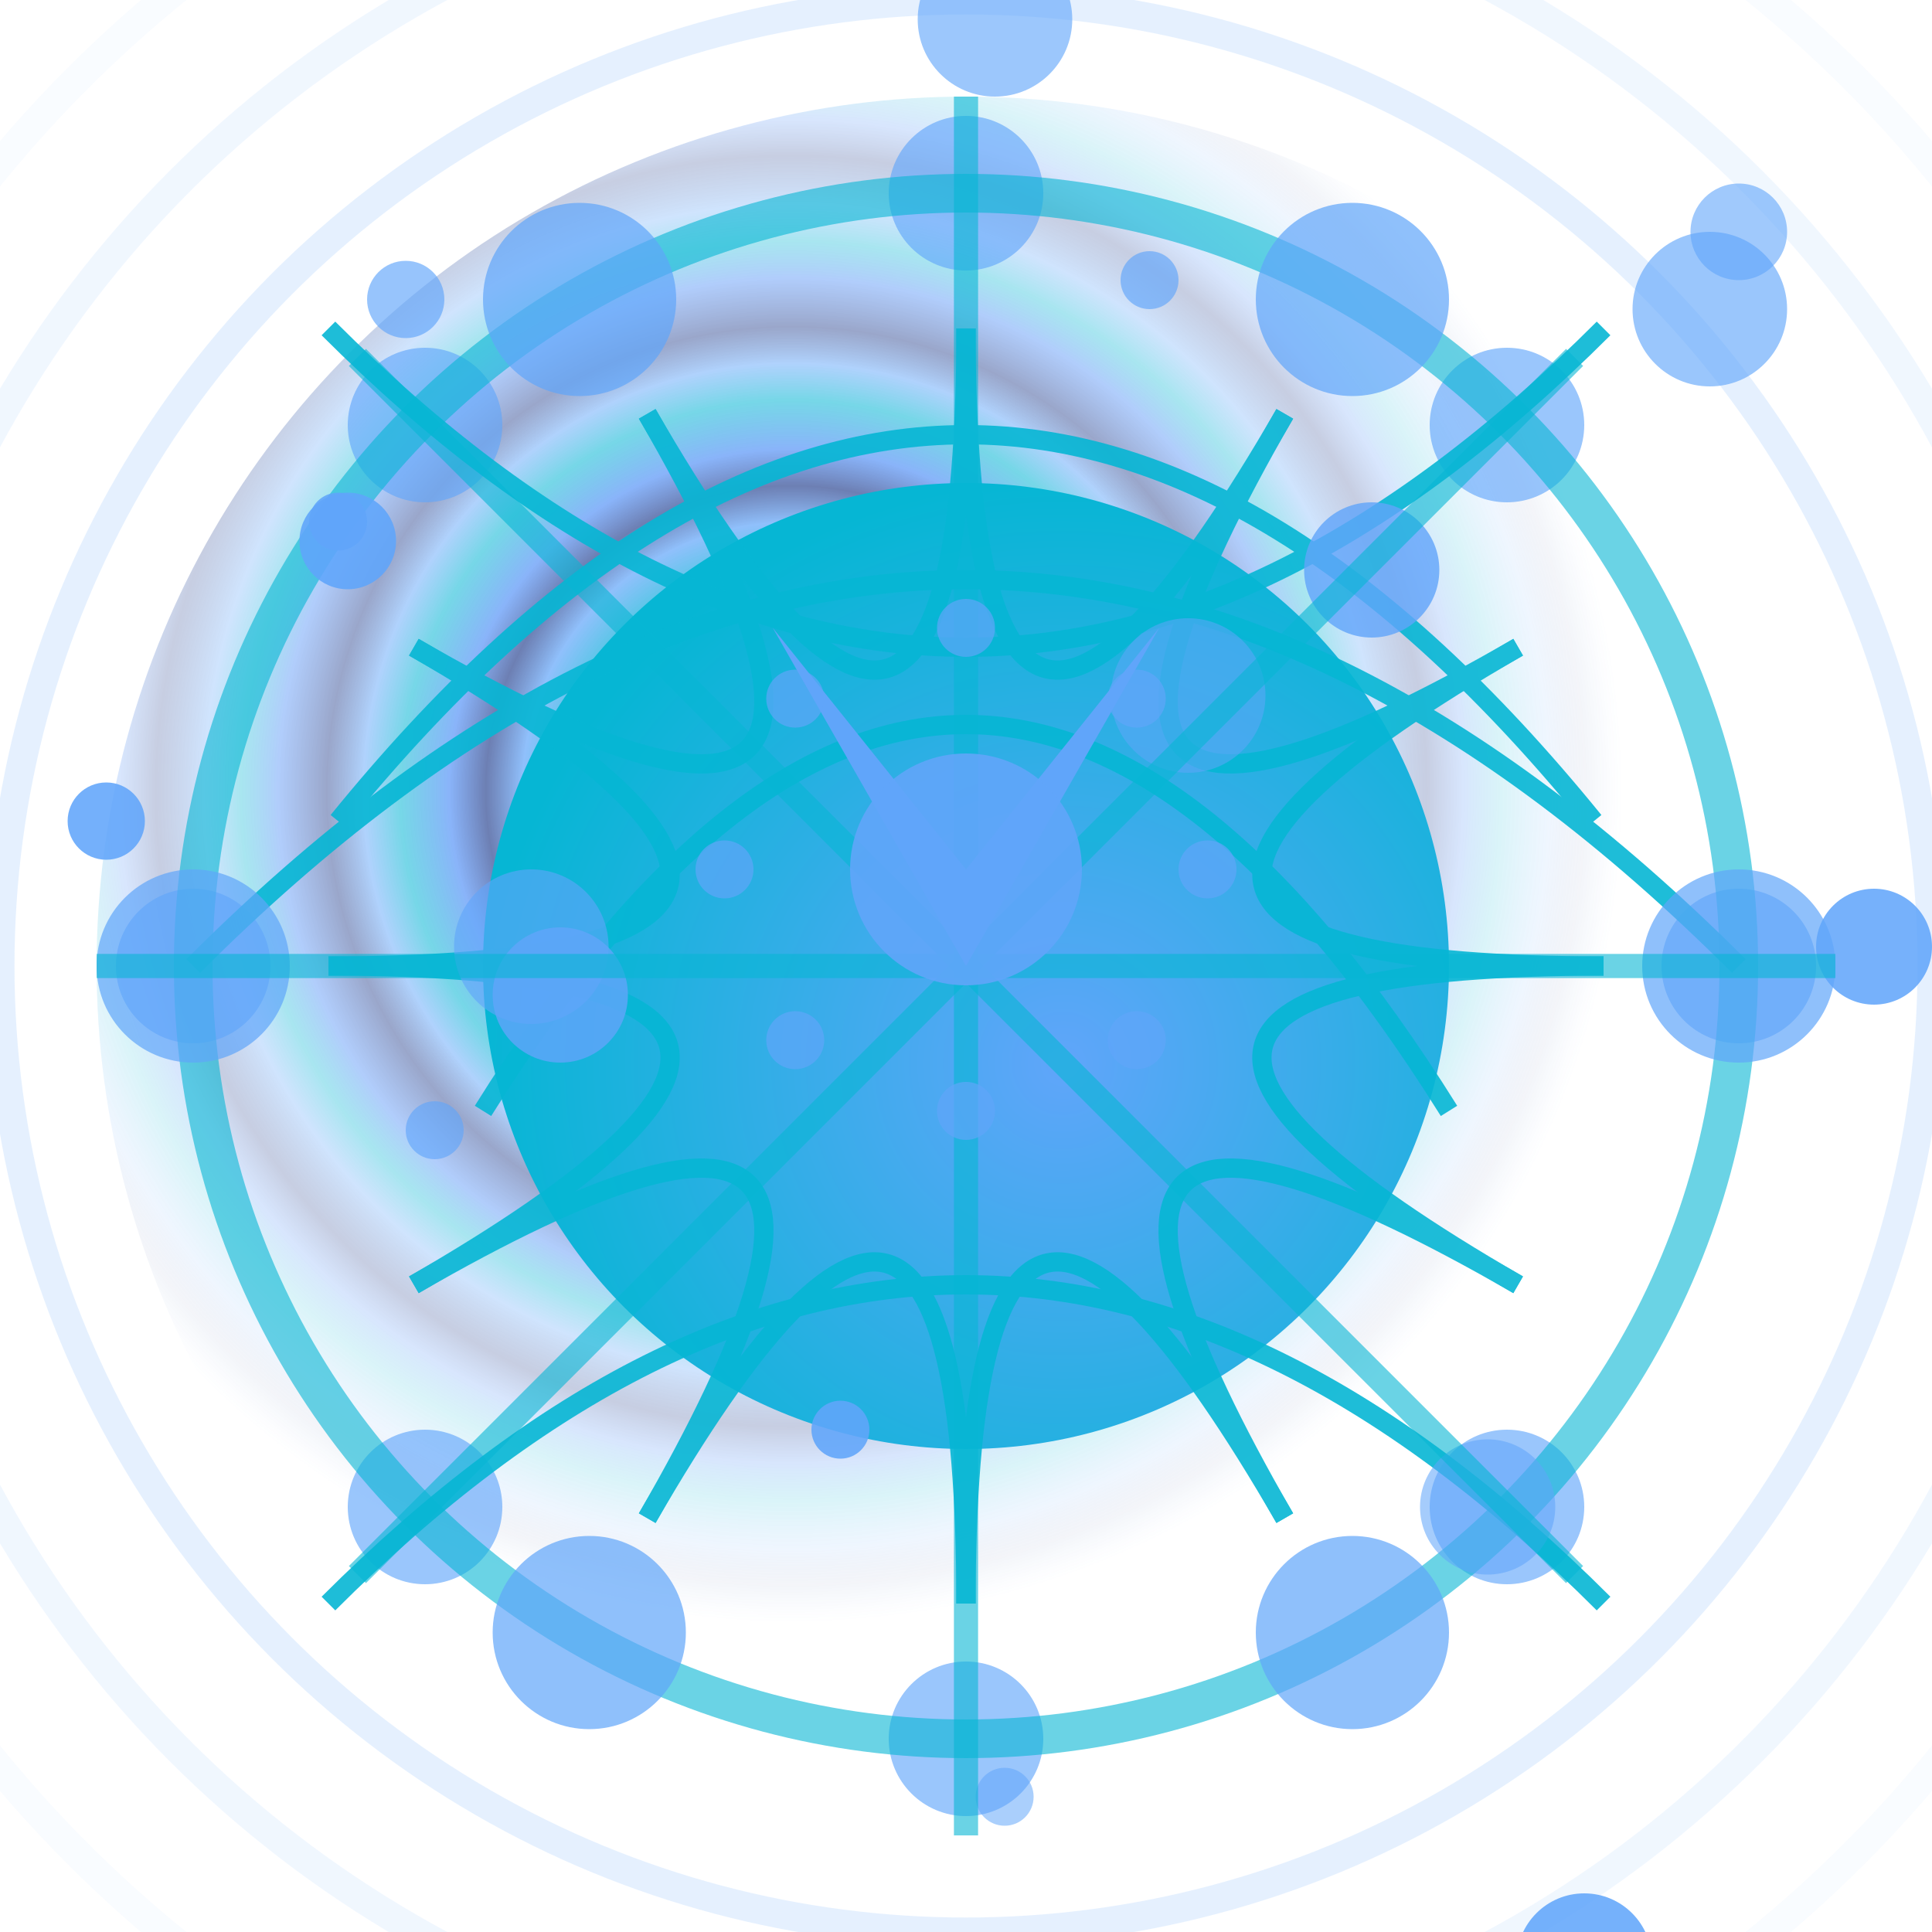 <?xml version="1.0" encoding="utf-8" ?>
<svg xmlns="http://www.w3.org/2000/svg" xmlns:ev="http://www.w3.org/2001/xml-events" xmlns:xlink="http://www.w3.org/1999/xlink" baseProfile="full" height="200" version="1.1" viewBox="0 0 200 200" width="200">
  <title>Logo Arkalia-LUNA - Style ULTIME avec effets cosmiques extrêmes</title>
  <defs>
    <radialGradient cx="40%" cy="40%" id="ultimateCosmic-serenity" r="70%">
      <stop offset="0%" stop-color="#1e3a8a" stop-opacity="1.0"/>
      <stop offset="1%" stop-color="#60a5fa" stop-opacity="0.98"/>
      <stop offset="3%" stop-color="#3b82f6" stop-opacity="0.95"/>
      <stop offset="5%" stop-color="#06b6d4" stop-opacity="0.92"/>
      <stop offset="8%" stop-color="#60a5fa" stop-opacity="0.88"/>
      <stop offset="12%" stop-color="#1e3a8a" stop-opacity="0.85"/>
      <stop offset="15%" stop-color="#3b82f6" stop-opacity="0.8"/>
      <stop offset="18%" stop-color="#06b6d4" stop-opacity="0.75"/>
      <stop offset="22%" stop-color="#60a5fa" stop-opacity="0.7"/>
      <stop offset="25%" stop-color="#1e3a8a" stop-opacity="0.65"/>
      <stop offset="28%" stop-color="#3b82f6" stop-opacity="0.6"/>
      <stop offset="32%" stop-color="#06b6d4" stop-opacity="0.55"/>
      <stop offset="35%" stop-color="#60a5fa" stop-opacity="0.5"/>
      <stop offset="38%" stop-color="#1e3a8a" stop-opacity="0.45"/>
      <stop offset="42%" stop-color="#3b82f6" stop-opacity="0.4"/>
      <stop offset="45%" stop-color="#06b6d4" stop-opacity="0.35"/>
      <stop offset="48%" stop-color="#60a5fa" stop-opacity="0.3"/>
      <stop offset="52%" stop-color="#1e3a8a" stop-opacity="0.25"/>
      <stop offset="55%" stop-color="#3b82f6" stop-opacity="0.2"/>
      <stop offset="58%" stop-color="#06b6d4" stop-opacity="0.15"/>
      <stop offset="62%" stop-color="#60a5fa" stop-opacity="0.1"/>
      <stop offset="65%" stop-color="#1e3a8a" stop-opacity="0.05"/>
      <stop offset="68%" stop-color="#3b82f6" stop-opacity="0.0"/>
      <stop offset="72%" stop-color="#06b6d4" stop-opacity="0.0"/>
      <stop offset="75%" stop-color="#60a5fa" stop-opacity="0.0"/>
      <stop offset="78%" stop-color="#1e3a8a" stop-opacity="0.0"/>
      <stop offset="82%" stop-color="#3b82f6" stop-opacity="0.0"/>
      <stop offset="85%" stop-color="#06b6d4" stop-opacity="0.0"/>
      <stop offset="88%" stop-color="#60a5fa" stop-opacity="0.0"/>
      <stop offset="92%" stop-color="#1e3a8a" stop-opacity="0.0"/>
      <stop offset="95%" stop-color="#3b82f6" stop-opacity="0.0"/>
      <stop offset="100%" stop-color="#1e3a8a" stop-opacity="0.0"/>
    </radialGradient>
    <radialGradient cx="60%" cy="60%" id="ultimateSecondaryCosmic-serenity" r="60%">
      <stop offset="0%" stop-color="#60a5fa"/>
      <stop offset="100%" stop-color="#06b6d4"/>
    </radialGradient>
    <filter id="ultimateCosmicGlow-serenity">
      <feGaussianBlur in="SourceGraphic" stdDeviation="5.6"/>
      <feMerge>
        <feMergeNode in="SourceGraphic"/>
        <feMergeNode/>
        <feMergeNode/>
      </feMerge>
    </filter>
    <filter id="ultimateCosmicTurbulence-serenity">
      <feTurbulence baseFrequency="0.01" numOctaves="3" seed="42" type="fractalNoise"/>
      <feDisplacementMap in="SourceGraphic" in2="cosmicTurbulence" scale="25" xChannelSelector="R" yChannelSelector="G"/>
    </filter>
    <filter id="ultimateCosmicDepth-serenity"/>
    <mask id="ultimateCosmicDepthMask-serenity">
      <circle cx="100" cy="100" fill="white" r="86.0"/>
    </mask>
    <mask id="ultimateCosmicOrganicMask-serenity">
      <path d="M 40 40 Q 100 20 160 40 Q 100 160 40 160 Z" fill="white"/>
    </mask>
    <pattern height="66" id="ultimateCosmicSurfacePattern-serenity" patternUnits="userSpaceOnUse" width="66">
      <circle cx="14" cy="3" fill="#1e3a8a" opacity="0.236" r="7"/>
      <circle cx="17" cy="13" fill="#1e3a8a" opacity="0.357" r="4"/>
      <circle cx="4" cy="3" fill="#1e3a8a" opacity="0.227" r="4"/>
      <circle cx="64" cy="3" fill="#1e3a8a" opacity="0.401" r="6"/>
      <circle cx="53" cy="28" fill="#1e3a8a" opacity="0.356" r="10"/>
      <circle cx="0" cy="20" fill="#1e3a8a" opacity="0.269" r="9"/>
      <circle cx="19" cy="27" fill="#1e3a8a" opacity="0.186" r="8"/>
      <circle cx="48" cy="12" fill="#1e3a8a" opacity="0.447" r="8"/>
      <circle cx="33" cy="5" fill="#1e3a8a" opacity="0.338" r="10"/>
      <circle cx="48" cy="10" fill="#1e3a8a" opacity="0.44" r="7"/>
      <circle cx="46" cy="24" fill="#1e3a8a" opacity="0.166" r="4"/>
      <circle cx="29" cy="37" fill="#1e3a8a" opacity="0.449" r="4"/>
    </pattern>
    <pattern height="133.0" id="ultimateCosmicNeuralPattern-serenity" patternUnits="userSpaceOnUse" width="133.0">
      <line opacity="0.8" stroke="#60a5fa" stroke-width="2" x1="25" x2="71" y1="97" y2="116"/>
      <line opacity="0.8" stroke="#60a5fa" stroke-width="2" x1="93" x2="94" y1="41" y2="90"/>
      <line opacity="0.8" stroke="#60a5fa" stroke-width="2" x1="53" x2="18" y1="68" y2="43"/>
      <line opacity="0.8" stroke="#60a5fa" stroke-width="2" x1="62" x2="118" y1="41" y2="97"/>
      <line opacity="0.8" stroke="#60a5fa" stroke-width="2" x1="69" x2="83" y1="56" y2="14"/>
      <line opacity="0.8" stroke="#60a5fa" stroke-width="2" x1="58" x2="80" y1="8" y2="102"/>
      <line opacity="0.8" stroke="#60a5fa" stroke-width="2" x1="68" x2="54" y1="16" y2="80"/>
      <line opacity="0.8" stroke="#60a5fa" stroke-width="2" x1="54" x2="101" y1="127" y2="117"/>
      <line opacity="0.8" stroke="#60a5fa" stroke-width="2" x1="36" x2="35" y1="67" y2="63"/>
      <line opacity="0.8" stroke="#60a5fa" stroke-width="2" x1="67" x2="102" y1="109" y2="92"/>
    </pattern>
  </defs>
  <circle cx="100" cy="100" fill="url(#ultimateCosmic-serenity)" filter="url(#ultimateCosmicDepth-serenity)" r="90.0"/>
  <circle cx="180" cy="100" fill="#60a5fa" filter="url(#ultimateCosmicGlow-serenity)" opacity="0.8" r="8"/>
  <circle cx="156" cy="156" fill="#60a5fa" filter="url(#ultimateCosmicGlow-serenity)" opacity="0.8" r="8"/>
  <circle cx="100" cy="180" fill="#60a5fa" filter="url(#ultimateCosmicGlow-serenity)" opacity="0.8" r="8"/>
  <circle cx="44" cy="156" fill="#60a5fa" filter="url(#ultimateCosmicGlow-serenity)" opacity="0.8" r="8"/>
  <circle cx="20" cy="100" fill="#60a5fa" filter="url(#ultimateCosmicGlow-serenity)" opacity="0.8" r="8"/>
  <circle cx="44" cy="44" fill="#60a5fa" filter="url(#ultimateCosmicGlow-serenity)" opacity="0.8" r="8"/>
  <circle cx="100" cy="20" fill="#60a5fa" filter="url(#ultimateCosmicGlow-serenity)" opacity="0.8" r="8"/>
  <circle cx="156" cy="44" fill="#60a5fa" filter="url(#ultimateCosmicGlow-serenity)" opacity="0.8" r="8"/>
  <circle cx="100" cy="100" fill="url(#ultimateSecondaryCosmic-serenity)" filter="url(#ultimateCosmicGlow-serenity)" r="50">
    <animate attributeName="r" dur="3.0s" repeatCount="indefinite" values="50;55;50"/>
  </circle>
  <g fill="none" filter="url(#ultimateCosmicGlow-serenity)" opacity="0.9" stroke="#06b6d4" stroke-width="2">
    <path d="M20.0 100 Q100 20.0 180.0 100">
      <animate attributeName="stroke-dashoffset" begin="0.0s" dur="6.0s" repeatCount="indefinite" values="0;-300;0"/>
    </path>
    <path d="M35.0 85 Q100 5.0 165.0 85">
      <animate attributeName="stroke-dashoffset" begin="0.4s" dur="6.0s" repeatCount="indefinite" values="0;-300;0"/>
    </path>
    <path d="M50.0 115 Q100 35.0 150.0 115">
      <animate attributeName="stroke-dashoffset" begin="0.8s" dur="6.0s" repeatCount="indefinite" values="0;-300;0"/>
    </path>
    <path d="M34 34 Q100 100 166 34">
      <animate attributeName="stroke-dashoffset" begin="1.2s" dur="6.0s" repeatCount="indefinite" values="0;-300;0"/>
    </path>
    <path d="M34 166 Q100 100 166 166">
      <animate attributeName="stroke-dashoffset" begin="1.6s" dur="6.0s" repeatCount="indefinite" values="0;-300;0"/>
    </path>
    <path d="M166.0 100.0 Q100 100 157.158 133.0">
      <animate attributeName="stroke-dashoffset" begin="2.0s" dur="6.0s" repeatCount="indefinite" values="0;-300;0"/>
    </path>
    <path d="M157.158 133.0 Q100 100 133.0 157.158">
      <animate attributeName="stroke-dashoffset" begin="2.4s" dur="6.0s" repeatCount="indefinite" values="0;-300;0"/>
    </path>
    <path d="M133.0 157.158 Q100 100 100.0 166.0">
      <animate attributeName="stroke-dashoffset" begin="2.8s" dur="6.0s" repeatCount="indefinite" values="0;-300;0"/>
    </path>
    <path d="M100.0 166.0 Q100 100 67 157.158">
      <animate attributeName="stroke-dashoffset" begin="3.2s" dur="6.0s" repeatCount="indefinite" values="0;-300;0"/>
    </path>
    <path d="M67 157.158 Q100 100 42.842 133">
      <animate attributeName="stroke-dashoffset" begin="3.6s" dur="6.0s" repeatCount="indefinite" values="0;-300;0"/>
    </path>
    <path d="M42.842 133.0 Q100 100 34.0 100">
      <animate attributeName="stroke-dashoffset" begin="4.0s" dur="6.0s" repeatCount="indefinite" values="0;-300;0"/>
    </path>
    <path d="M34.0 100 Q100 100 42.842 67">
      <animate attributeName="stroke-dashoffset" begin="4.4s" dur="6.0s" repeatCount="indefinite" values="0;-300;0"/>
    </path>
    <path d="M42.842 67.0 Q100 100 67 42.842">
      <animate attributeName="stroke-dashoffset" begin="4.8s" dur="6.0s" repeatCount="indefinite" values="0;-300;0"/>
    </path>
    <path d="M67 42.842 Q100 100 100 34.0">
      <animate attributeName="stroke-dashoffset" begin="5.2s" dur="6.0s" repeatCount="indefinite" values="0;-300;0"/>
    </path>
    <path d="M100 34.0 Q100 100 133.0 42.842">
      <animate attributeName="stroke-dashoffset" begin="5.6s" dur="6.0s" repeatCount="indefinite" values="0;-300;0"/>
    </path>
    <path d="M133.0 42.842 Q100 100 157.158 67">
      <animate attributeName="stroke-dashoffset" begin="6.0s" dur="6.0s" repeatCount="indefinite" values="0;-300;0"/>
    </path>
    <path d="M157.158 67 Q100 100 166.0 100">
      <animate attributeName="stroke-dashoffset" begin="6.4s" dur="6.0s" repeatCount="indefinite" values="0;-300;0"/>
    </path>
  </g>
  <circle cx="100" cy="100" fill="none" filter="url(#ultimateCosmicGlow-serenity)" opacity="0.4" r="100" stroke="#60a5fa" stroke-width="3"/>
  <circle cx="100" cy="100" fill="none" filter="url(#ultimateCosmicGlow-serenity)" opacity="0.3" r="115" stroke="#60a5fa" stroke-width="3"/>
  <circle cx="100" cy="100" fill="none" filter="url(#ultimateCosmicGlow-serenity)" opacity="0.2" r="130" stroke="#60a5fa" stroke-width="3"/>
  <circle cx="100" cy="100" fill="none" filter="url(#ultimateCosmicGlow-serenity)" opacity="0.1" r="145" stroke="#60a5fa" stroke-width="3"/>
  <circle cx="100" cy="100" fill="none" filter="url(#ultimateCosmicGlow-serenity)" opacity="0.6" r="80.0" stroke="#06b6d4" stroke-width="4">
    <animate attributeName="r" dur="4.0s" repeatCount="indefinite" values="80.0;96.0;80.0"/>
  </circle>
  <circle cx="124" cy="223" fill="#60a5fa" opacity="0.697" r="7">
    <animate attributeName="opacity" begin="0.0s" dur="2.5s" repeatCount="indefinite" values="0.5;1.0;0.5"/>
  </circle>
  <circle cx="104" cy="-13" fill="#60a5fa" opacity="0.751" r="4">
    <animate attributeName="opacity" begin="0.1s" dur="2.5s" repeatCount="indefinite" values="0.5;1.0;0.5"/>
  </circle>
  <circle cx="119" cy="29" fill="#60a5fa" opacity="0.654" r="3">
    <animate attributeName="opacity" begin="0.2s" dur="2.5s" repeatCount="indefinite" values="0.5;1.0;0.5"/>
  </circle>
  <circle cx="36" cy="56" fill="#60a5fa" opacity="0.888" r="5">
    <animate attributeName="opacity" begin="0.3s" dur="2.5s" repeatCount="indefinite" values="0.5;1.0;0.5"/>
  </circle>
  <circle cx="123" cy="72" fill="#60a5fa" opacity="0.546" r="8">
    <animate attributeName="opacity" begin="0.4s" dur="2.5s" repeatCount="indefinite" values="0.5;1.0;0.5"/>
  </circle>
  <circle cx="177" cy="32" fill="#60a5fa" opacity="0.636" r="8">
    <animate attributeName="opacity" begin="0.5s" dur="2.5s" repeatCount="indefinite" values="0.5;1.0;0.5"/>
  </circle>
  <circle cx="87" cy="148" fill="#60a5fa" opacity="0.882" r="3">
    <animate attributeName="opacity" begin="0.6s" dur="2.5s" repeatCount="indefinite" values="0.5;1.0;0.5"/>
  </circle>
  <circle cx="142" cy="59" fill="#60a5fa" opacity="0.805" r="7">
    <animate attributeName="opacity" begin="0.7s" dur="2.5s" repeatCount="indefinite" values="0.5;1.0;0.5"/>
  </circle>
  <circle cx="55" cy="98" fill="#60a5fa" opacity="0.619" r="8">
    <animate attributeName="opacity" begin="0.8s" dur="2.5s" repeatCount="indefinite" values="0.5;1.0;0.5"/>
  </circle>
  <circle cx="42" cy="31" fill="#60a5fa" opacity="0.65" r="4">
    <animate attributeName="opacity" begin="0.9s" dur="2.5s" repeatCount="indefinite" values="0.5;1.0;0.5"/>
  </circle>
  <circle cx="164" cy="203" fill="#60a5fa" opacity="0.867" r="7">
    <animate attributeName="opacity" begin="1.0s" dur="2.5s" repeatCount="indefinite" values="0.5;1.0;0.5"/>
  </circle>
  <circle cx="35" cy="54" fill="#60a5fa" opacity="0.872" r="3">
    <animate attributeName="opacity" begin="1.1s" dur="2.5s" repeatCount="indefinite" values="0.5;1.0;0.5"/>
  </circle>
  <circle cx="180" cy="24" fill="#60a5fa" opacity="0.596" r="5">
    <animate attributeName="opacity" begin="1.2s" dur="2.5s" repeatCount="indefinite" values="0.5;1.0;0.5"/>
  </circle>
  <circle cx="104" cy="186" fill="#60a5fa" opacity="0.534" r="3">
    <animate attributeName="opacity" begin="1.3s" dur="2.5s" repeatCount="indefinite" values="0.5;1.0;0.5"/>
  </circle>
  <circle cx="58" cy="103" fill="#60a5fa" opacity="0.806" r="7">
    <animate attributeName="opacity" begin="1.4s" dur="2.5s" repeatCount="indefinite" values="0.5;1.0;0.5"/>
  </circle>
  <circle cx="154" cy="156" fill="#60a5fa" opacity="0.566" r="7">
    <animate attributeName="opacity" begin="1.5s" dur="2.5s" repeatCount="indefinite" values="0.5;1.0;0.5"/>
  </circle>
  <circle cx="11" cy="85" fill="#60a5fa" opacity="0.872" r="4">
    <animate attributeName="opacity" begin="1.6s" dur="2.5s" repeatCount="indefinite" values="0.5;1.0;0.5"/>
  </circle>
  <circle cx="103" cy="2" fill="#60a5fa" opacity="0.625" r="8">
    <animate attributeName="opacity" begin="1.7s" dur="2.5s" repeatCount="indefinite" values="0.5;1.0;0.5"/>
  </circle>
  <circle cx="194" cy="98" fill="#60a5fa" opacity="0.86" r="6">
    <animate attributeName="opacity" begin="1.8s" dur="2.5s" repeatCount="indefinite" values="0.5;1.0;0.5"/>
  </circle>
  <circle cx="45" cy="117" fill="#60a5fa" opacity="0.635" r="3">
    <animate attributeName="opacity" begin="1.9s" dur="2.5s" repeatCount="indefinite" values="0.5;1.0;0.5"/>
  </circle>
  <circle cx="180" cy="100" fill="#60a5fa" filter="url(#ultimateCosmicGlow-serenity)" opacity="0.7" r="10">
    <animate attributeName="r" begin="0.0s" dur="3.0s" repeatCount="indefinite" values="10;15;10"/>
  </circle>
  <circle cx="140" cy="169" fill="#60a5fa" filter="url(#ultimateCosmicGlow-serenity)" opacity="0.7" r="10">
    <animate attributeName="r" begin="0.2s" dur="3.0s" repeatCount="indefinite" values="10;15;10"/>
  </circle>
  <circle cx="61" cy="169" fill="#60a5fa" filter="url(#ultimateCosmicGlow-serenity)" opacity="0.7" r="10">
    <animate attributeName="r" begin="0.4s" dur="3.0s" repeatCount="indefinite" values="10;15;10"/>
  </circle>
  <circle cx="20" cy="100" fill="#60a5fa" filter="url(#ultimateCosmicGlow-serenity)" opacity="0.7" r="10">
    <animate attributeName="r" begin="0.6s" dur="3.0s" repeatCount="indefinite" values="10;15;10"/>
  </circle>
  <circle cx="60" cy="31" fill="#60a5fa" filter="url(#ultimateCosmicGlow-serenity)" opacity="0.7" r="10">
    <animate attributeName="r" begin="0.8s" dur="3.0s" repeatCount="indefinite" values="10;15;10"/>
  </circle>
  <circle cx="140" cy="31" fill="#60a5fa" filter="url(#ultimateCosmicGlow-serenity)" opacity="0.7" r="10">
    <animate attributeName="r" begin="1.0s" dur="3.0s" repeatCount="indefinite" values="10;15;10"/>
  </circle>
  <line filter="url(#ultimateCosmicGlow-serenity)" opacity="0.6" stroke="#06b6d4" stroke-width="2.5" x1="100" x2="190" y1="100" y2="100">
    <animate attributeName="opacity" begin="0.0s" dur="4.0s" repeatCount="indefinite" values="0.6;1.0;0.6"/>
  </line>
  <line filter="url(#ultimateCosmicGlow-serenity)" opacity="0.6" stroke="#06b6d4" stroke-width="2.5" x1="100" x2="163" y1="100" y2="163">
    <animate attributeName="opacity" begin="0.15s" dur="4.0s" repeatCount="indefinite" values="0.6;1.0;0.6"/>
  </line>
  <line filter="url(#ultimateCosmicGlow-serenity)" opacity="0.6" stroke="#06b6d4" stroke-width="2.5" x1="100" x2="100" y1="100" y2="190">
    <animate attributeName="opacity" begin="0.3s" dur="4.0s" repeatCount="indefinite" values="0.6;1.0;0.6"/>
  </line>
  <line filter="url(#ultimateCosmicGlow-serenity)" opacity="0.6" stroke="#06b6d4" stroke-width="2.5" x1="100" x2="37" y1="100" y2="163">
    <animate attributeName="opacity" begin="0.45s" dur="4.0s" repeatCount="indefinite" values="0.6;1.0;0.6"/>
  </line>
  <line filter="url(#ultimateCosmicGlow-serenity)" opacity="0.6" stroke="#06b6d4" stroke-width="2.5" x1="100" x2="10" y1="100" y2="100">
    <animate attributeName="opacity" begin="0.6s" dur="4.0s" repeatCount="indefinite" values="0.6;1.0;0.6"/>
  </line>
  <line filter="url(#ultimateCosmicGlow-serenity)" opacity="0.6" stroke="#06b6d4" stroke-width="2.5" x1="100" x2="37" y1="100" y2="37">
    <animate attributeName="opacity" begin="0.75s" dur="4.0s" repeatCount="indefinite" values="0.6;1.0;0.6"/>
  </line>
  <line filter="url(#ultimateCosmicGlow-serenity)" opacity="0.6" stroke="#06b6d4" stroke-width="2.5" x1="100" x2="100" y1="100" y2="10">
    <animate attributeName="opacity" begin="0.9s" dur="4.0s" repeatCount="indefinite" values="0.6;1.0;0.6"/>
  </line>
  <line filter="url(#ultimateCosmicGlow-serenity)" opacity="0.6" stroke="#06b6d4" stroke-width="2.5" x1="100" x2="163" y1="100" y2="37">
    <animate attributeName="opacity" begin="1.05s" dur="4.0s" repeatCount="indefinite" values="0.6;1.0;0.6"/>
  </line>
  <g>
    <path d="M80 65 L100 90 L120 65 L100 100 Z" fill="#60a5fa" filter="url(#ultimateCosmicGlow-serenity)">
      <animate attributeName="opacity" dur="2.5s" repeatCount="indefinite" values="0.8;1.0;0.8"/>
    </path>
    <circle cx="100" cy="90" fill="#60a5fa" filter="url(#ultimateCosmicGlow-serenity)" opacity="0.9" r="12">
      <animate attributeName="r" dur="3.0s" repeatCount="indefinite" values="12;18;12"/>
    </circle>
    <g>
      <circle cx="125.0" cy="90.0" fill="#60a5fa" opacity="0.7" r="3">
        <animate attributeName="opacity" begin="0.0s" dur="3.5s" repeatCount="indefinite" values="0.7;1.0;0.7"/>
      </circle>
      <circle cx="117.678" cy="107.678" fill="#60a5fa" opacity="0.7" r="3">
        <animate attributeName="opacity" begin="0.2s" dur="3.5s" repeatCount="indefinite" values="0.7;1.0;0.7"/>
      </circle>
      <circle cx="100.0" cy="115.0" fill="#60a5fa" opacity="0.7" r="3">
        <animate attributeName="opacity" begin="0.4s" dur="3.5s" repeatCount="indefinite" values="0.7;1.0;0.7"/>
      </circle>
      <circle cx="82.322" cy="107.678" fill="#60a5fa" opacity="0.7" r="3">
        <animate attributeName="opacity" begin="0.6s" dur="3.5s" repeatCount="indefinite" values="0.7;1.0;0.7"/>
      </circle>
      <circle cx="75.0" cy="90.0" fill="#60a5fa" opacity="0.7" r="3">
        <animate attributeName="opacity" begin="0.8s" dur="3.5s" repeatCount="indefinite" values="0.7;1.0;0.7"/>
      </circle>
      <circle cx="82.322" cy="72.322" fill="#60a5fa" opacity="0.7" r="3">
        <animate attributeName="opacity" begin="1.0s" dur="3.5s" repeatCount="indefinite" values="0.7;1.0;0.7"/>
      </circle>
      <circle cx="100.0" cy="65.0" fill="#60a5fa" opacity="0.7" r="3">
        <animate attributeName="opacity" begin="1.2s" dur="3.5s" repeatCount="indefinite" values="0.7;1.0;0.7"/>
      </circle>
      <circle cx="117.678" cy="72.322" fill="#60a5fa" opacity="0.7" r="3">
        <animate attributeName="opacity" begin="1.4s" dur="3.5s" repeatCount="indefinite" values="0.7;1.0;0.7"/>
      </circle>
    </g>
  </g>
</svg>
